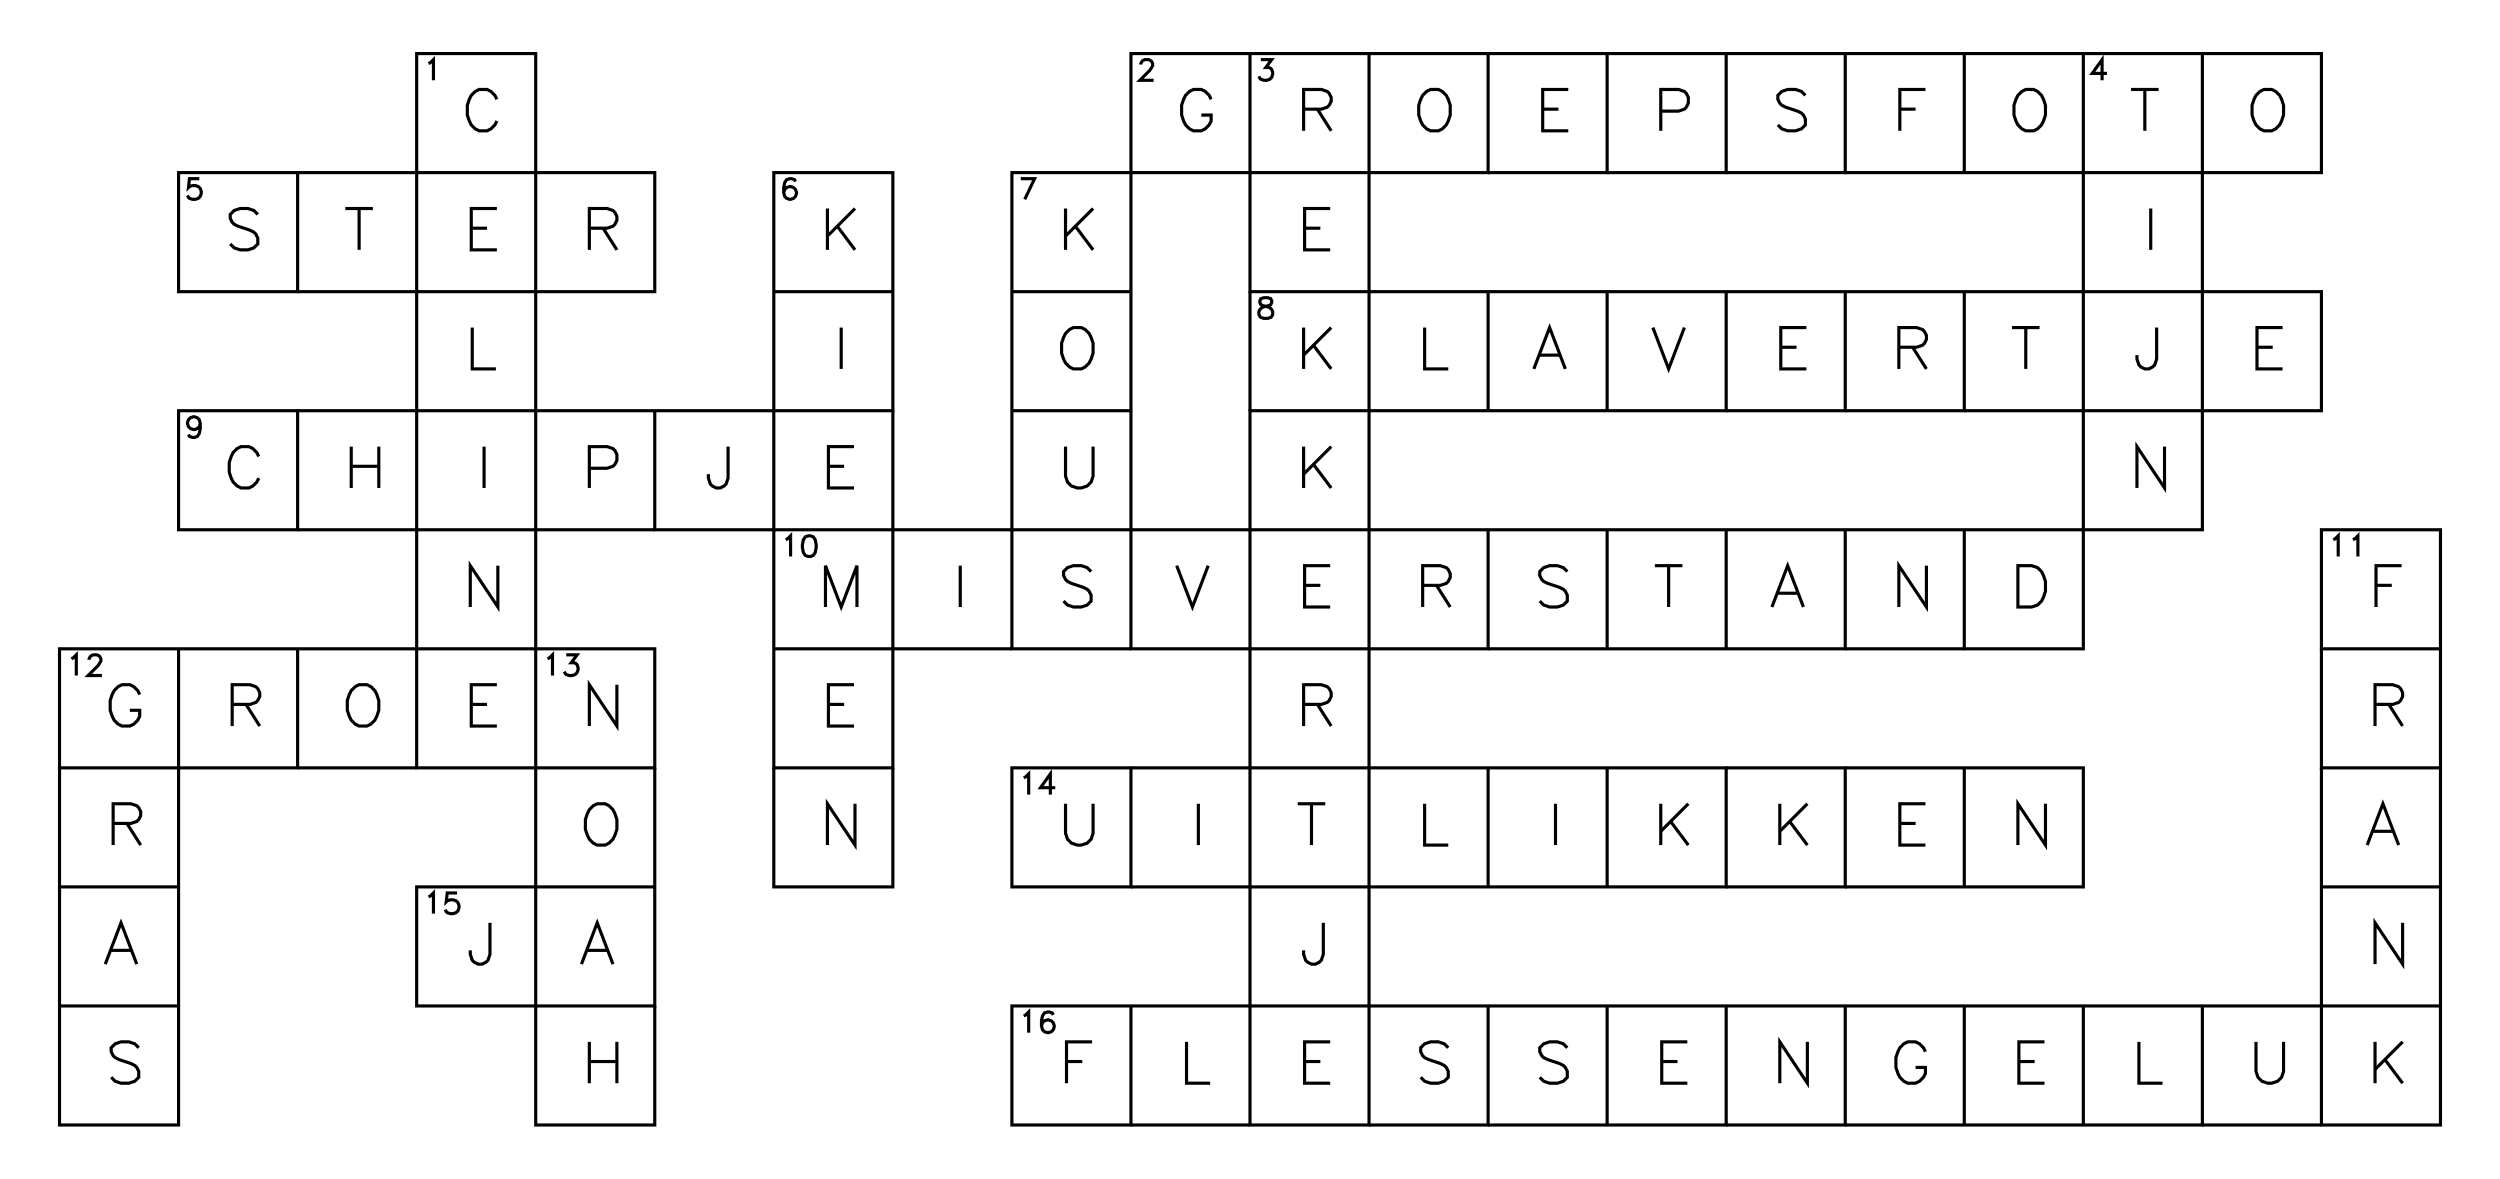 <?xml version="1.0" encoding="utf-8" ?>
<svg xmlns="http://www.w3.org/2000/svg" xmlns:cc="http://creativecommons.org/ns" xmlns:dc="http://purl.org/dc/elements/1.1/" xmlns:ev="http://www.w3.org/2001/xml-events" xmlns:inkscape="http://www.inkscape.org/namespaces/inkscape" xmlns:rdf="http://www.w3.org/1999/02/22-rdf-syntax-ns" xmlns:sodipodi="http://sodipodi.sourceforge.net/DTD/sodipodi-0.dtd" xmlns:xlink="http://www.w3.org/1999/xlink" baseProfile="tiny" height="9.9cm" version="1.2" viewBox="0 0 793.701 374.173" width="21.0cm">
  <defs/>
  <g fill="none" id="layer1" inkscape:groupmode="layer" inkscape:label="1" stroke="#000000" style="display:inline">
    <polyline points="207.874,130.394 207.874,168.189 207.874,168.189 245.669,168.189 245.669,168.189 245.669,130.394 245.669,130.394 207.874,130.394 207.874,130.394 170.079,130.394 170.079,130.394 170.079,92.598 170.079,92.598 132.284,92.598 132.284,92.598 132.284,54.803 132.284,54.803 170.079,54.803 170.079,54.803 207.874,54.803 207.874,54.803 207.874,92.598 207.874,92.598 170.079,92.598 170.079,92.598 170.079,54.803 170.079,54.803 170.079,17.008 170.079,17.008 132.284,17.008 132.284,17.008 132.284,54.803 132.284,54.803 94.488,54.803 94.488,54.803 56.693,54.803 56.693,54.803 56.693,92.598 56.693,92.598 94.488,92.598 94.488,92.598 94.488,54.803"/>
    <polyline points="136.048,20.177 136.673,19.865 136.673,19.865 137.611,18.927 137.611,18.927 137.611,25.49"/>
    <polyline points="157.744,31.53 157.119,30.28 157.119,30.28 155.869,29.03 155.869,29.03 154.619,28.405 154.619,28.405 152.119,28.405 152.119,28.405 150.869,29.03 150.869,29.03 149.619,30.28 149.619,30.28 148.994,31.53 148.994,31.53 148.369,33.406 148.369,33.406 148.369,36.531 148.369,36.531 148.994,38.406 148.994,38.406 149.619,39.656 149.619,39.656 150.869,40.906 150.869,40.906 152.119,41.531 152.119,41.531 154.619,41.531 154.619,41.531 155.869,40.906 155.869,40.906 157.119,39.656 157.119,39.656 157.744,38.406"/>
    <polygon points="359.055,17.008 359.055,54.803 359.055,54.803 321.26,54.803 321.26,54.803 321.26,92.598 321.26,92.598 321.26,130.394 321.26,130.394 321.26,168.189 321.26,168.189 359.055,168.189 359.055,168.189 359.055,130.394 359.055,130.394 359.055,92.598 359.055,92.598 359.055,54.803 359.055,54.803 396.85,54.803 396.85,54.803 434.646,54.803 434.646,54.803 434.646,17.008 434.646,17.008 396.85,17.008 396.85,17.008"/>
    <polyline points="434.646,17.008 472.441,17.008 472.441,17.008 472.441,54.803 472.441,54.803 434.646,54.803 434.646,54.803 434.646,92.598 434.646,92.598 396.85,92.598 396.85,92.598 396.85,54.803 396.85,54.803 396.85,17.008"/>
    <polyline points="362.195,20.49 362.195,20.177 362.195,20.177 362.507,19.552 362.507,19.552 362.82,19.24 362.82,19.24 363.445,18.927 363.445,18.927 364.695,18.927 364.695,18.927 365.32,19.24 365.32,19.24 365.632,19.552 365.632,19.552 365.945,20.177 365.945,20.177 365.945,20.802 365.945,20.802 365.632,21.427 365.632,21.427 365.007,22.365 365.007,22.365 361.882,25.49 361.882,25.49 366.257,25.49"/>
    <polyline points="384.515,31.53 383.89,30.28 383.89,30.28 382.64,29.03 382.64,29.03 381.39,28.405 381.39,28.405 378.89,28.405 378.89,28.405 377.64,29.03 377.64,29.03 376.39,30.28 376.39,30.28 375.765,31.53 375.765,31.53 375.14,33.406 375.14,33.406 375.14,36.531 375.14,36.531 375.765,38.406 375.765,38.406 376.39,39.656 376.39,39.656 377.64,40.906 377.64,40.906 378.89,41.531 378.89,41.531 381.39,41.531 381.39,41.531 382.64,40.906 382.64,40.906 383.89,39.656 383.89,39.656 384.515,38.406 384.515,38.406 384.515,36.531 384.515,36.531 381.39,36.531"/>
    <polyline points="400.303,18.927 403.74,18.927 403.74,18.927 401.865,21.427 401.865,21.427 402.803,21.427 402.803,21.427 403.428,21.74 403.428,21.74 403.74,22.052 403.74,22.052 404.053,22.99 404.053,22.99 404.053,23.615 404.053,23.615 403.74,24.552 403.74,24.552 403.115,25.177 403.115,25.177 402.178,25.49 402.178,25.49 401.24,25.49 401.24,25.49 400.303,25.177 400.303,25.177 399.99,24.865 399.99,24.865 399.678,24.24"/>
    <polyline points="413.873,34.656 419.498,34.656 419.498,34.656 421.373,34.031 421.373,34.031 421.998,33.406 421.998,33.406 422.623,32.156 422.623,32.156 422.623,30.905 422.623,30.905 421.998,29.655 421.998,29.655 421.373,29.03 421.373,29.03 419.498,28.405 419.498,28.405 413.873,28.405 413.873,28.405 413.873,41.531"/>
    <line x1="418.248" x2="422.623" y1="34.656" y2="41.531"/>
    <polygon points="454.168,28.405 452.918,29.03 452.918,29.03 451.668,30.28 451.668,30.28 451.043,31.53 451.043,31.53 450.418,33.406 450.418,33.406 450.418,36.531 450.418,36.531 451.043,38.406 451.043,38.406 451.668,39.656 451.668,39.656 452.918,40.906 452.918,40.906 454.168,41.531 454.168,41.531 456.668,41.531 456.668,41.531 457.918,40.906 457.918,40.906 459.168,39.656 459.168,39.656 459.793,38.406 459.793,38.406 460.418,36.531 460.418,36.531 460.418,33.406 460.418,33.406 459.793,31.53 459.793,31.53 459.168,30.28 459.168,30.28 457.918,29.03 457.918,29.03 456.668,28.405 456.668,28.405"/>
    <polyline points="472.441,54.803 510.236,54.803 510.236,54.803 510.236,17.008 510.236,17.008 472.441,17.008"/>
    <polyline points="497.901,28.405 489.776,28.405 489.776,28.405 489.776,41.531 489.776,41.531 497.901,41.531"/>
    <line x1="489.776" x2="494.776" y1="34.656" y2="34.656"/>
    <polyline points="510.236,54.803 548.032,54.803 548.032,54.803 548.032,17.008 548.032,17.008 510.236,17.008"/>
    <polyline points="527.259,35.281 532.884,35.281 532.884,35.281 534.759,34.656 534.759,34.656 535.384,34.031 535.384,34.031 536.009,32.781 536.009,32.781 536.009,30.905 536.009,30.905 535.384,29.655 535.384,29.655 534.759,29.03 534.759,29.03 532.884,28.405 532.884,28.405 527.259,28.405 527.259,28.405 527.259,41.531"/>
    <polyline points="548.032,54.803 585.827,54.803 585.827,54.803 585.827,17.008 585.827,17.008 548.032,17.008"/>
    <polyline points="573.179,30.28 571.929,29.03 571.929,29.03 570.054,28.405 570.054,28.405 567.554,28.405 567.554,28.405 565.679,29.03 565.679,29.03 564.429,30.28 564.429,30.28 564.429,31.53 564.429,31.53 565.054,32.781 565.054,32.781 565.679,33.406 565.679,33.406 566.929,34.031 566.929,34.031 570.679,35.281 570.679,35.281 571.929,35.906 571.929,35.906 572.554,36.531 572.554,36.531 573.179,37.781 573.179,37.781 573.179,39.656 573.179,39.656 571.929,40.906 571.929,40.906 570.054,41.531 570.054,41.531 567.554,41.531 567.554,41.531 565.679,40.906 565.679,40.906 564.429,39.656"/>
    <polyline points="585.827,54.803 623.622,54.803 623.622,54.803 661.417,54.803 661.417,54.803 661.417,17.008 661.417,17.008 623.622,17.008 623.622,17.008 585.827,17.008"/>
    <line x1="623.622" x2="623.622" y1="54.803" y2="17.008"/>
    <polyline points="611.287,28.405 603.162,28.405 603.162,28.405 603.162,41.531"/>
    <line x1="603.162" x2="608.162" y1="34.656" y2="34.656"/>
    <polygon points="643.145,28.405 641.895,29.03 641.895,29.03 640.645,30.28 640.645,30.28 640.02,31.53 640.02,31.53 639.395,33.406 639.395,33.406 639.395,36.531 639.395,36.531 640.02,38.406 640.02,38.406 640.645,39.656 640.645,39.656 641.895,40.906 641.895,40.906 643.145,41.531 643.145,41.531 645.645,41.531 645.645,41.531 646.895,40.906 646.895,40.906 648.145,39.656 648.145,39.656 648.77,38.406 648.77,38.406 649.395,36.531 649.395,36.531 649.395,33.406 649.395,33.406 648.77,31.53 648.77,31.53 648.145,30.28 648.145,30.28 646.895,29.03 646.895,29.03 645.645,28.405 645.645,28.405"/>
    <polyline points="548.032,92.598 548.032,130.394 548.032,130.394 510.236,130.394 510.236,130.394 472.441,130.394 472.441,130.394 434.646,130.394 434.646,130.394 434.646,168.189 434.646,168.189 434.646,205.984 434.646,205.984 434.646,243.78 434.646,243.78 396.85,243.78 396.85,243.78 396.85,205.984 396.85,205.984 359.055,205.984 359.055,205.984 359.055,168.189 359.055,168.189 396.85,168.189 396.85,168.189 396.85,130.394 396.85,130.394 434.646,130.394 434.646,130.394 434.646,92.598 434.646,92.598 472.441,92.598 472.441,92.598 510.236,92.598 510.236,92.598 548.032,92.598 548.032,92.598 585.827,92.598 585.827,92.598 623.622,92.598 623.622,92.598 661.417,92.598 661.417,92.598 661.417,54.803 661.417,54.803 699.213,54.803 699.213,54.803 699.213,17.008 699.213,17.008 661.417,17.008"/>
    <polyline points="667.37,25.49 667.37,18.927 667.37,18.927 664.245,23.302 664.245,23.302 668.932,23.302"/>
    <line x1="680.94" x2="680.94" y1="28.405" y2="41.531"/>
    <line x1="676.565" x2="685.315" y1="28.405" y2="28.405"/>
    <polyline points="472.441,168.189 472.441,205.984 472.441,205.984 434.646,205.984 434.646,205.984 396.85,205.984 396.85,205.984 396.85,168.189 396.85,168.189 434.646,168.189 434.646,168.189 472.441,168.189 472.441,168.189 510.236,168.189 510.236,168.189 548.032,168.189 548.032,168.189 585.827,168.189 585.827,168.189 623.622,168.189 623.622,168.189 661.417,168.189 661.417,168.189 661.417,130.394 661.417,130.394 661.417,92.598 661.417,92.598 699.213,92.598 699.213,92.598 699.213,54.803 699.213,54.803 737.008,54.803 737.008,54.803 737.008,17.008 737.008,17.008 699.213,17.008"/>
    <polygon points="718.735,28.405 717.485,29.03 717.485,29.03 716.235,30.28 716.235,30.28 715.61,31.53 715.61,31.53 714.985,33.406 714.985,33.406 714.985,36.531 714.985,36.531 715.61,38.406 715.61,38.406 716.235,39.656 716.235,39.656 717.485,40.906 717.485,40.906 718.735,41.531 718.735,41.531 721.235,41.531 721.235,41.531 722.485,40.906 722.485,40.906 723.735,39.656 723.735,39.656 724.36,38.406 724.36,38.406 724.985,36.531 724.985,36.531 724.985,33.406 724.985,33.406 724.36,31.53 724.36,31.53 723.735,30.28 723.735,30.28 722.485,29.03 722.485,29.03 721.235,28.405 721.235,28.405"/>
    <polyline points="63.27,56.722 60.145,56.722 60.145,56.722 59.833,59.535 59.833,59.535 60.145,59.222 60.145,59.222 61.083,58.91 61.083,58.91 62.02,58.91 62.02,58.91 62.958,59.222 62.958,59.222 63.583,59.847 63.583,59.847 63.895,60.785 63.895,60.785 63.895,61.41 63.895,61.41 63.583,62.347 63.583,62.347 62.958,62.972 62.958,62.972 62.02,63.285 62.02,63.285 61.083,63.285 61.083,63.285 60.145,62.972 60.145,62.972 59.833,62.66 59.833,62.66 59.52,62.035"/>
    <polyline points="81.841,68.076 80.591,66.826 80.591,66.826 78.716,66.201 78.716,66.201 76.216,66.201 76.216,66.201 74.341,66.826 74.341,66.826 73.091,68.076 73.091,68.076 73.091,69.326 73.091,69.326 73.716,70.576 73.716,70.576 74.341,71.201 74.341,71.201 75.591,71.826 75.591,71.826 79.341,73.076 79.341,73.076 80.591,73.701 80.591,73.701 81.216,74.326 81.216,74.326 81.841,75.576 81.841,75.576 81.841,77.451 81.841,77.451 80.591,78.701 80.591,78.701 78.716,79.326 78.716,79.326 76.216,79.326 76.216,79.326 74.341,78.701 74.341,78.701 73.091,77.451"/>
    <polyline points="94.488,92.598 132.284,92.598 132.284,92.598 132.284,130.394 132.284,130.394 170.079,130.394 170.079,130.394 170.079,168.189 170.079,168.189 207.874,168.189"/>
    <line x1="114.011" x2="114.011" y1="66.201" y2="79.326"/>
    <line x1="109.636" x2="118.386" y1="66.201" y2="66.201"/>
    <polyline points="157.744,66.201 149.619,66.201 149.619,66.201 149.619,79.326 149.619,79.326 157.744,79.326"/>
    <line x1="149.619" x2="154.619" y1="72.451" y2="72.451"/>
    <polyline points="187.101,72.451 192.726,72.451 192.726,72.451 194.601,71.826 194.601,71.826 195.226,71.201 195.226,71.201 195.851,69.951 195.851,69.951 195.851,68.701 195.851,68.701 195.226,67.451 195.226,67.451 194.601,66.826 194.601,66.826 192.726,66.201 192.726,66.201 187.101,66.201 187.101,66.201 187.101,79.326"/>
    <line x1="191.476" x2="195.851" y1="72.451" y2="79.326"/>
    <polygon points="245.669,54.803 245.669,92.598 245.669,92.598 245.669,130.394 245.669,130.394 283.465,130.394 283.465,130.394 283.465,92.598 283.465,92.598 283.465,54.803 283.465,54.803"/>
    <line x1="245.669" x2="283.465" y1="92.598" y2="92.598"/>
    <polyline points="252.559,57.66 252.247,57.035 252.247,57.035 251.309,56.722 251.309,56.722 250.684,56.722 250.684,56.722 249.747,57.035 249.747,57.035 249.122,57.972 249.122,57.972 248.809,59.535 248.809,59.535 248.809,61.097 248.809,61.097 249.122,62.347 249.122,62.347 249.747,62.972 249.747,62.972 250.684,63.285 250.684,63.285 250.997,63.285 250.997,63.285 251.934,62.972 251.934,62.972 252.559,62.347 252.559,62.347 252.872,61.41 252.872,61.41 252.872,61.097 252.872,61.097 252.559,60.16 252.559,60.16 251.934,59.535 251.934,59.535 250.997,59.222 250.997,59.222 250.684,59.222 250.684,59.222 249.747,59.535 249.747,59.535 249.122,60.16 249.122,60.16 248.809,61.097"/>
    <line x1="262.692" x2="262.692" y1="66.201" y2="79.326"/>
    <line x1="271.442" x2="262.692" y1="66.201" y2="74.951"/>
    <line x1="265.817" x2="271.442" y1="71.826" y2="79.326"/>
    <line x1="321.26" x2="359.055" y1="92.598" y2="92.598"/>
    <polyline points="324.087,56.722 328.462,56.722 328.462,56.722 325.337,63.285"/>
    <line x1="338.283" x2="338.283" y1="66.201" y2="79.326"/>
    <line x1="347.033" x2="338.283" y1="66.201" y2="74.951"/>
    <line x1="341.408" x2="347.033" y1="71.826" y2="79.326"/>
    <polyline points="422.31,66.201 414.185,66.201 414.185,66.201 414.185,79.326 414.185,79.326 422.31,79.326"/>
    <line x1="414.185" x2="419.185" y1="72.451" y2="72.451"/>
    <line x1="682.815" x2="682.815" y1="66.201" y2="79.326"/>
    <polyline points="149.931,103.996 149.931,117.121 149.931,117.121 157.431,117.121"/>
    <line x1="267.067" x2="267.067" y1="103.996" y2="117.121"/>
    <line x1="321.26" x2="359.055" y1="130.394" y2="130.394"/>
    <polygon points="340.783,103.996 339.533,104.621 339.533,104.621 338.283,105.871 338.283,105.871 337.658,107.121 337.658,107.121 337.033,108.996 337.033,108.996 337.033,112.121 337.033,112.121 337.658,113.996 337.658,113.996 338.283,115.246 338.283,115.246 339.533,116.496 339.533,116.496 340.783,117.121 340.783,117.121 343.283,117.121 343.283,117.121 344.533,116.496 344.533,116.496 345.783,115.246 345.783,115.246 346.408,113.996 346.408,113.996 347.033,112.121 347.033,112.121 347.033,108.996 347.033,108.996 346.408,107.121 346.408,107.121 345.783,105.871 345.783,105.871 344.533,104.621 344.533,104.621 343.283,103.996 343.283,103.996"/>
    <line x1="396.85" x2="396.85" y1="92.598" y2="130.394"/>
    <polygon points="401.24,94.518 400.303,94.83 400.303,94.83 399.99,95.455 399.99,95.455 399.99,96.08 399.99,96.08 400.303,96.705 400.303,96.705 400.928,97.018 400.928,97.018 402.178,97.33 402.178,97.33 403.115,97.643 403.115,97.643 403.74,98.268 403.74,98.268 404.053,98.893 404.053,98.893 404.053,99.83 404.053,99.83 403.74,100.455 403.74,100.455 403.428,100.768 403.428,100.768 402.49,101.08 402.49,101.08 401.24,101.08 401.24,101.08 400.303,100.768 400.303,100.768 399.99,100.455 399.99,100.455 399.678,99.83 399.678,99.83 399.678,98.893 399.678,98.893 399.99,98.268 399.99,98.268 400.615,97.643 400.615,97.643 401.553,97.33 401.553,97.33 402.803,97.018 402.803,97.018 403.428,96.705 403.428,96.705 403.74,96.08 403.74,96.08 403.74,95.455 403.74,95.455 403.428,94.83 403.428,94.83 402.49,94.518 402.49,94.518"/>
    <line x1="413.873" x2="413.873" y1="103.996" y2="117.121"/>
    <line x1="422.623" x2="413.873" y1="103.996" y2="112.746"/>
    <line x1="416.998" x2="422.623" y1="109.621" y2="117.121"/>
    <line x1="472.441" x2="472.441" y1="130.394" y2="92.598"/>
    <polyline points="452.293,103.996 452.293,117.121 452.293,117.121 459.793,117.121"/>
    <line x1="510.236" x2="510.236" y1="130.394" y2="92.598"/>
    <polyline points="496.964,117.121 491.964,103.996 491.964,103.996 486.964,117.121"/>
    <line x1="488.839" x2="495.089" y1="112.746" y2="112.746"/>
    <polyline points="524.759,103.996 529.759,117.121 529.759,117.121 534.759,103.996"/>
    <polyline points="548.032,130.394 585.827,130.394 585.827,130.394 585.827,92.598"/>
    <polyline points="573.492,103.996 565.367,103.996 565.367,103.996 565.367,117.121 565.367,117.121 573.492,117.121"/>
    <line x1="565.367" x2="570.367" y1="110.246" y2="110.246"/>
    <polyline points="585.827,130.394 623.622,130.394 623.622,130.394 623.622,92.598"/>
    <polyline points="602.849,110.246 608.474,110.246 608.474,110.246 610.349,109.621 610.349,109.621 610.974,108.996 610.974,108.996 611.599,107.746 611.599,107.746 611.599,106.496 611.599,106.496 610.974,105.246 610.974,105.246 610.349,104.621 610.349,104.621 608.474,103.996 608.474,103.996 602.849,103.996 602.849,103.996 602.849,117.121"/>
    <line x1="607.224" x2="611.599" y1="110.246" y2="117.121"/>
    <polyline points="623.622,130.394 661.417,130.394 661.417,130.394 699.213,130.394 699.213,130.394 699.213,92.598 699.213,92.598 737.008,92.598 737.008,92.598 737.008,130.394 737.008,130.394 699.213,130.394 699.213,130.394 699.213,168.189 699.213,168.189 661.417,168.189 661.417,168.189 661.417,205.984 661.417,205.984 623.622,205.984 623.622,205.984 623.622,168.189"/>
    <line x1="643.145" x2="643.145" y1="103.996" y2="117.121"/>
    <line x1="638.77" x2="647.52" y1="103.996" y2="103.996"/>
    <polyline points="684.69,103.996 684.69,113.996 684.69,113.996 684.065,115.871 684.065,115.871 683.44,116.496 683.44,116.496 682.19,117.121 682.19,117.121 680.94,117.121 680.94,117.121 679.69,116.496 679.69,116.496 679.065,115.871 679.065,115.871 678.44,113.996 678.44,113.996 678.44,112.746"/>
    <polyline points="724.673,103.996 716.548,103.996 716.548,103.996 716.548,117.121 716.548,117.121 724.673,117.121"/>
    <line x1="716.548" x2="721.548" y1="110.246" y2="110.246"/>
    <polygon points="56.693,130.394 56.693,168.189 56.693,168.189 94.488,168.189 94.488,168.189 94.488,130.394 94.488,130.394"/>
    <polyline points="63.583,134.5 63.27,135.438 63.27,135.438 62.645,136.063 62.645,136.063 61.708,136.375 61.708,136.375 61.395,136.375 61.395,136.375 60.458,136.063 60.458,136.063 59.833,135.438 59.833,135.438 59.52,134.5 59.52,134.5 59.52,134.188 59.52,134.188 59.833,133.25 59.833,133.25 60.458,132.625 60.458,132.625 61.395,132.313 61.395,132.313 61.708,132.313 61.708,132.313 62.645,132.625 62.645,132.625 63.27,133.25 63.27,133.25 63.583,134.5 63.583,134.5 63.583,136.063 63.583,136.063 63.27,137.625 63.27,137.625 62.645,138.563 62.645,138.563 61.708,138.875 61.708,138.875 61.083,138.875 61.083,138.875 60.145,138.563 60.145,138.563 59.833,137.938"/>
    <polyline points="82.153,144.916 81.528,143.666 81.528,143.666 80.278,142.416 80.278,142.416 79.028,141.791 79.028,141.791 76.528,141.791 76.528,141.791 75.278,142.416 75.278,142.416 74.028,143.666 74.028,143.666 73.403,144.916 73.403,144.916 72.778,146.791 72.778,146.791 72.778,149.916 72.778,149.916 73.403,151.791 73.403,151.791 74.028,153.041 74.028,153.041 75.278,154.291 75.278,154.291 76.528,154.916 76.528,154.916 79.028,154.916 79.028,154.916 80.278,154.291 80.278,154.291 81.528,153.041 81.528,153.041 82.153,151.791"/>
    <polyline points="94.488,168.189 132.284,168.189 132.284,168.189 170.079,168.189 170.079,168.189 170.079,205.984 170.079,205.984 170.079,243.78 170.079,243.78 207.874,243.78 207.874,243.78 207.874,205.984 207.874,205.984 170.079,205.984 170.079,205.984 132.284,205.984 132.284,205.984 94.488,205.984 94.488,205.984 56.693,205.984 56.693,205.984 18.898,205.984 18.898,205.984 18.898,243.78 18.898,243.78 56.693,243.78 56.693,243.78 56.693,205.984"/>
    <polyline points="207.874,243.78 207.874,281.575 207.874,281.575 207.874,319.37 207.874,319.37 170.079,319.37 170.079,319.37 132.284,319.37 132.284,319.37 132.284,281.575 132.284,281.575 170.079,281.575 170.079,281.575 170.079,243.78 170.079,243.78 132.284,243.78 132.284,243.78 132.284,205.984 132.284,205.984 132.284,168.189 132.284,168.189 132.284,130.394 132.284,130.394 94.488,130.394"/>
    <line x1="111.511" x2="111.511" y1="141.791" y2="154.916"/>
    <line x1="120.261" x2="120.261" y1="141.791" y2="154.916"/>
    <line x1="111.511" x2="120.261" y1="148.041" y2="148.041"/>
    <line x1="153.681" x2="153.681" y1="141.791" y2="154.916"/>
    <polyline points="187.101,148.666 192.726,148.666 192.726,148.666 194.601,148.041 194.601,148.041 195.226,147.416 195.226,147.416 195.851,146.166 195.851,146.166 195.851,144.291 195.851,144.291 195.226,143.041 195.226,143.041 194.601,142.416 194.601,142.416 192.726,141.791 192.726,141.791 187.101,141.791 187.101,141.791 187.101,154.916"/>
    <polyline points="231.147,141.791 231.147,151.791 231.147,151.791 230.522,153.666 230.522,153.666 229.897,154.291 229.897,154.291 228.647,154.916 228.647,154.916 227.397,154.916 227.397,154.916 226.147,154.291 226.147,154.291 225.522,153.666 225.522,153.666 224.897,151.791 224.897,151.791 224.897,150.541"/>
    <polyline points="359.055,205.984 321.26,205.984 321.26,205.984 321.26,168.189 321.26,168.189 283.465,168.189 283.465,168.189 283.465,205.984 283.465,205.984 283.465,243.78 283.465,243.78 245.669,243.78 245.669,243.78 245.669,205.984 245.669,205.984 245.669,168.189 245.669,168.189 283.465,168.189 283.465,168.189 283.465,130.394"/>
    <polyline points="271.129,141.791 263.004,141.791 263.004,141.791 263.004,154.916 263.004,154.916 271.129,154.916"/>
    <line x1="263.004" x2="268.004" y1="148.041" y2="148.041"/>
    <polyline points="338.283,141.791 338.283,151.166 338.283,151.166 338.908,153.041 338.908,153.041 340.158,154.291 340.158,154.291 342.033,154.916 342.033,154.916 343.283,154.916 343.283,154.916 345.158,154.291 345.158,154.291 346.408,153.041 346.408,153.041 347.033,151.166 347.033,151.166 347.033,141.791"/>
    <line x1="413.873" x2="413.873" y1="141.791" y2="154.916"/>
    <line x1="422.623" x2="413.873" y1="141.791" y2="150.541"/>
    <line x1="416.998" x2="422.623" y1="147.416" y2="154.916"/>
    <polyline points="687.19,141.791 687.19,154.916 687.19,154.916 678.44,141.791 678.44,141.791 678.44,154.916"/>
    <polyline points="158.056,179.587 158.056,192.712 158.056,192.712 149.306,179.587 149.306,179.587 149.306,192.712"/>
    <polyline points="245.669,205.984 283.465,205.984 283.465,205.984 321.26,205.984"/>
    <polyline points="249.434,171.358 250.059,171.046 250.059,171.046 250.997,170.108 250.997,170.108 250.997,176.671"/>
    <polygon points="256.622,170.108 255.684,170.421 255.684,170.421 255.059,171.358 255.059,171.358 254.747,172.921 254.747,172.921 254.747,173.858 254.747,173.858 255.059,175.421 255.059,175.421 255.684,176.358 255.684,176.358 256.622,176.671 256.622,176.671 257.247,176.671 257.247,176.671 258.184,176.358 258.184,176.358 258.809,175.421 258.809,175.421 259.122,173.858 259.122,173.858 259.122,172.921 259.122,172.921 258.809,171.358 258.809,171.358 258.184,170.421 258.184,170.421 257.247,170.108 257.247,170.108"/>
    <polyline points="272.067,192.712 272.067,179.587 272.067,179.587 267.067,192.712 267.067,192.712 262.067,179.587 262.067,179.587 262.067,192.712"/>
    <line x1="304.862" x2="304.862" y1="179.587" y2="192.712"/>
    <polyline points="346.408,181.462 345.158,180.212 345.158,180.212 343.283,179.587 343.283,179.587 340.783,179.587 340.783,179.587 338.908,180.212 338.908,180.212 337.658,181.462 337.658,181.462 337.658,182.712 337.658,182.712 338.283,183.962 338.283,183.962 338.908,184.587 338.908,184.587 340.158,185.212 340.158,185.212 343.908,186.462 343.908,186.462 345.158,187.087 345.158,187.087 345.783,187.712 345.783,187.712 346.408,188.962 346.408,188.962 346.408,190.837 346.408,190.837 345.158,192.087 345.158,192.087 343.283,192.712 343.283,192.712 340.783,192.712 340.783,192.712 338.908,192.087 338.908,192.087 337.658,190.837"/>
    <polyline points="373.578,179.587 378.578,192.712 378.578,192.712 383.578,179.587"/>
    <polyline points="422.31,179.587 414.185,179.587 414.185,179.587 414.185,192.712 414.185,192.712 422.31,192.712"/>
    <line x1="414.185" x2="419.185" y1="185.837" y2="185.837"/>
    <polyline points="451.668,185.837 457.293,185.837 457.293,185.837 459.168,185.212 459.168,185.212 459.793,184.587 459.793,184.587 460.418,183.337 460.418,183.337 460.418,182.087 460.418,182.087 459.793,180.837 459.793,180.837 459.168,180.212 459.168,180.212 457.293,179.587 457.293,179.587 451.668,179.587 451.668,179.587 451.668,192.712"/>
    <line x1="456.043" x2="460.418" y1="185.837" y2="192.712"/>
    <polyline points="472.441,205.984 510.236,205.984 510.236,205.984 548.032,205.984 548.032,205.984 585.827,205.984 585.827,205.984 585.827,168.189"/>
    <line x1="510.236" x2="510.236" y1="205.984" y2="168.189"/>
    <polyline points="497.589,181.462 496.339,180.212 496.339,180.212 494.464,179.587 494.464,179.587 491.964,179.587 491.964,179.587 490.089,180.212 490.089,180.212 488.839,181.462 488.839,181.462 488.839,182.712 488.839,182.712 489.464,183.962 489.464,183.962 490.089,184.587 490.089,184.587 491.339,185.212 491.339,185.212 495.089,186.462 495.089,186.462 496.339,187.087 496.339,187.087 496.964,187.712 496.964,187.712 497.589,188.962 497.589,188.962 497.589,190.837 497.589,190.837 496.339,192.087 496.339,192.087 494.464,192.712 494.464,192.712 491.964,192.712 491.964,192.712 490.089,192.087 490.089,192.087 488.839,190.837"/>
    <line x1="548.032" x2="548.032" y1="205.984" y2="168.189"/>
    <line x1="529.759" x2="529.759" y1="179.587" y2="192.712"/>
    <line x1="525.384" x2="534.134" y1="179.587" y2="179.587"/>
    <polyline points="572.554,192.712 567.554,179.587 567.554,179.587 562.554,192.712"/>
    <line x1="564.429" x2="570.679" y1="188.337" y2="188.337"/>
    <line x1="585.827" x2="623.622" y1="205.984" y2="205.984"/>
    <polyline points="611.599,179.587 611.599,192.712 611.599,192.712 602.849,179.587 602.849,179.587 602.849,192.712"/>
    <polygon points="640.645,179.587 640.645,192.712 640.645,192.712 645.02,192.712 645.02,192.712 646.895,192.087 646.895,192.087 648.145,190.837 648.145,190.837 648.77,189.587 648.77,189.587 649.395,187.712 649.395,187.712 649.395,184.587 649.395,184.587 648.77,182.712 648.77,182.712 648.145,181.462 648.145,181.462 646.895,180.212 646.895,180.212 645.02,179.587 645.02,179.587"/>
    <polygon points="737.008,168.189 737.008,205.984 737.008,205.984 774.803,205.984 774.803,205.984 774.803,168.189 774.803,168.189"/>
    <polyline points="740.773,171.358 741.398,171.046 741.398,171.046 742.335,170.108 742.335,170.108 742.335,176.671"/>
    <polyline points="747.023,171.358 747.648,171.046 747.648,171.046 748.585,170.108 748.585,170.108 748.585,176.671"/>
    <polyline points="762.468,179.587 754.343,179.587 754.343,179.587 754.343,192.712"/>
    <line x1="754.343" x2="759.343" y1="185.837" y2="185.837"/>
    <polyline points="22.662,209.154 23.287,208.841 23.287,208.841 24.225,207.904 24.225,207.904 24.225,214.466"/>
    <polyline points="28.287,209.466 28.287,209.154 28.287,209.154 28.6,208.529 28.6,208.529 28.912,208.216 28.912,208.216 29.537,207.904 29.537,207.904 30.787,207.904 30.787,207.904 31.412,208.216 31.412,208.216 31.725,208.529 31.725,208.529 32.037,209.154 32.037,209.154 32.037,209.779 32.037,209.779 31.725,210.404 31.725,210.404 31.1,211.341 31.1,211.341 27.975,214.466 27.975,214.466 32.35,214.466"/>
    <polyline points="44.358,220.507 43.733,219.257 43.733,219.257 42.483,218.007 42.483,218.007 41.233,217.382 41.233,217.382 38.733,217.382 38.733,217.382 37.483,218.007 37.483,218.007 36.233,219.257 36.233,219.257 35.608,220.507 35.608,220.507 34.983,222.382 34.983,222.382 34.983,225.507 34.983,225.507 35.608,227.382 35.608,227.382 36.233,228.632 36.233,228.632 37.483,229.882 37.483,229.882 38.733,230.507 38.733,230.507 41.233,230.507 41.233,230.507 42.483,229.882 42.483,229.882 43.733,228.632 43.733,228.632 44.358,227.382 44.358,227.382 44.358,225.507 44.358,225.507 41.233,225.507"/>
    <polyline points="56.693,319.37 56.693,357.165 56.693,357.165 18.898,357.165 18.898,357.165 18.898,319.37 18.898,319.37 56.693,319.37 56.693,319.37 56.693,281.575 56.693,281.575 56.693,243.78 56.693,243.78 94.488,243.78 94.488,243.78 94.488,205.984"/>
    <polyline points="73.716,223.632 79.341,223.632 79.341,223.632 81.216,223.007 81.216,223.007 81.841,222.382 81.841,222.382 82.466,221.132 82.466,221.132 82.466,219.882 82.466,219.882 81.841,218.632 81.841,218.632 81.216,218.007 81.216,218.007 79.341,217.382 79.341,217.382 73.716,217.382 73.716,217.382 73.716,230.507"/>
    <line x1="78.091" x2="82.466" y1="223.632" y2="230.507"/>
    <line x1="94.488" x2="132.284" y1="243.78" y2="243.78"/>
    <polygon points="114.011,217.382 112.761,218.007 112.761,218.007 111.511,219.257 111.511,219.257 110.886,220.507 110.886,220.507 110.261,222.382 110.261,222.382 110.261,225.507 110.261,225.507 110.886,227.382 110.886,227.382 111.511,228.632 111.511,228.632 112.761,229.882 112.761,229.882 114.011,230.507 114.011,230.507 116.511,230.507 116.511,230.507 117.761,229.882 117.761,229.882 119.011,228.632 119.011,228.632 119.636,227.382 119.636,227.382 120.261,225.507 120.261,225.507 120.261,222.382 120.261,222.382 119.636,220.507 119.636,220.507 119.011,219.257 119.011,219.257 117.761,218.007 117.761,218.007 116.511,217.382 116.511,217.382"/>
    <polyline points="157.744,217.382 149.619,217.382 149.619,217.382 149.619,230.507 149.619,230.507 157.744,230.507"/>
    <line x1="149.619" x2="154.619" y1="223.632" y2="223.632"/>
    <polyline points="173.844,209.154 174.469,208.841 174.469,208.841 175.406,207.904 175.406,207.904 175.406,214.466"/>
    <polyline points="179.781,207.904 183.219,207.904 183.219,207.904 181.344,210.404 181.344,210.404 182.281,210.404 182.281,210.404 182.906,210.716 182.906,210.716 183.219,211.029 183.219,211.029 183.531,211.966 183.531,211.966 183.531,212.591 183.531,212.591 183.219,213.529 183.219,213.529 182.594,214.154 182.594,214.154 181.656,214.466 181.656,214.466 180.719,214.466 180.719,214.466 179.781,214.154 179.781,214.154 179.469,213.841 179.469,213.841 179.156,213.216"/>
    <polyline points="195.851,217.382 195.851,230.507 195.851,230.507 187.101,217.382 187.101,217.382 187.101,230.507"/>
    <polyline points="271.129,217.382 263.004,217.382 263.004,217.382 263.004,230.507 263.004,230.507 271.129,230.507"/>
    <line x1="263.004" x2="268.004" y1="223.632" y2="223.632"/>
    <polyline points="413.873,223.632 419.498,223.632 419.498,223.632 421.373,223.007 421.373,223.007 421.998,222.382 421.998,222.382 422.623,221.132 422.623,221.132 422.623,219.882 422.623,219.882 421.998,218.632 421.998,218.632 421.373,218.007 421.373,218.007 419.498,217.382 419.498,217.382 413.873,217.382 413.873,217.382 413.873,230.507"/>
    <line x1="418.248" x2="422.623" y1="223.632" y2="230.507"/>
    <polyline points="737.008,205.984 737.008,243.78 737.008,243.78 774.803,243.78 774.803,243.78 774.803,205.984"/>
    <polyline points="754.03,223.632 759.655,223.632 759.655,223.632 761.53,223.007 761.53,223.007 762.155,222.382 762.155,222.382 762.78,221.132 762.78,221.132 762.78,219.882 762.78,219.882 762.155,218.632 762.155,218.632 761.53,218.007 761.53,218.007 759.655,217.382 759.655,217.382 754.03,217.382 754.03,217.382 754.03,230.507"/>
    <line x1="758.405" x2="762.78" y1="223.632" y2="230.507"/>
    <polyline points="18.898,243.78 18.898,281.575 18.898,281.575 18.898,319.37"/>
    <line x1="18.898" x2="56.693" y1="281.575" y2="281.575"/>
    <polyline points="35.92,261.427 41.545,261.427 41.545,261.427 43.42,260.802 43.42,260.802 44.045,260.177 44.045,260.177 44.67,258.927 44.67,258.927 44.67,257.677 44.67,257.677 44.045,256.427 44.045,256.427 43.42,255.802 43.42,255.802 41.545,255.177 41.545,255.177 35.92,255.177 35.92,255.177 35.92,268.302"/>
    <line x1="40.295" x2="44.67" y1="261.427" y2="268.302"/>
    <polyline points="207.874,319.37 207.874,357.165 207.874,357.165 170.079,357.165 170.079,357.165 170.079,319.37 170.079,319.37 170.079,281.575 170.079,281.575 207.874,281.575"/>
    <polygon points="189.601,255.177 188.351,255.802 188.351,255.802 187.101,257.052 187.101,257.052 186.476,258.302 186.476,258.302 185.851,260.177 185.851,260.177 185.851,263.302 185.851,263.302 186.476,265.177 186.476,265.177 187.101,266.427 187.101,266.427 188.351,267.677 188.351,267.677 189.601,268.302 189.601,268.302 192.101,268.302 192.101,268.302 193.351,267.677 193.351,267.677 194.601,266.427 194.601,266.427 195.226,265.177 195.226,265.177 195.851,263.302 195.851,263.302 195.851,260.177 195.851,260.177 195.226,258.302 195.226,258.302 194.601,257.052 194.601,257.052 193.351,255.802 193.351,255.802 192.101,255.177 192.101,255.177"/>
    <polyline points="245.669,243.78 245.669,281.575 245.669,281.575 283.465,281.575 283.465,281.575 283.465,243.78"/>
    <polyline points="271.442,255.177 271.442,268.302 271.442,268.302 262.692,255.177 262.692,255.177 262.692,268.302"/>
    <polygon points="321.26,243.78 321.26,281.575 321.26,281.575 359.055,281.575 359.055,281.575 359.055,243.78 359.055,243.78"/>
    <polyline points="325.025,246.949 325.65,246.636 325.65,246.636 326.587,245.699 326.587,245.699 326.587,252.261"/>
    <polyline points="333.462,252.261 333.462,245.699 333.462,245.699 330.337,250.074 330.337,250.074 335.025,250.074"/>
    <polyline points="338.283,255.177 338.283,264.552 338.283,264.552 338.908,266.427 338.908,266.427 340.158,267.677 340.158,267.677 342.033,268.302 342.033,268.302 343.283,268.302 343.283,268.302 345.158,267.677 345.158,267.677 346.408,266.427 346.408,266.427 347.033,264.552 347.033,264.552 347.033,255.177"/>
    <polyline points="359.055,281.575 396.85,281.575 396.85,281.575 396.85,243.78 396.85,243.78 359.055,243.78"/>
    <line x1="380.453" x2="380.453" y1="255.177" y2="268.302"/>
    <polyline points="510.236,281.575 472.441,281.575 472.441,281.575 434.646,281.575 434.646,281.575 434.646,319.37 434.646,319.37 396.85,319.37 396.85,319.37 396.85,281.575 396.85,281.575 434.646,281.575 434.646,281.575 434.646,243.78 434.646,243.78 472.441,243.78 472.441,243.78 510.236,243.78 510.236,243.78 510.236,281.575 510.236,281.575 548.032,281.575 548.032,281.575 548.032,243.78 548.032,243.78 510.236,243.78"/>
    <line x1="416.373" x2="416.373" y1="255.177" y2="268.302"/>
    <line x1="411.998" x2="420.748" y1="255.177" y2="255.177"/>
    <line x1="472.441" x2="472.441" y1="281.575" y2="243.78"/>
    <polyline points="452.293,255.177 452.293,268.302 452.293,268.302 459.793,268.302"/>
    <line x1="493.839" x2="493.839" y1="255.177" y2="268.302"/>
    <line x1="527.259" x2="527.259" y1="255.177" y2="268.302"/>
    <line x1="536.009" x2="527.259" y1="255.177" y2="263.927"/>
    <line x1="530.384" x2="536.009" y1="260.802" y2="268.302"/>
    <polyline points="548.032,281.575 585.827,281.575 585.827,281.575 585.827,243.78 585.827,243.78 548.032,243.78"/>
    <line x1="565.054" x2="565.054" y1="255.177" y2="268.302"/>
    <line x1="573.804" x2="565.054" y1="255.177" y2="263.927"/>
    <line x1="568.179" x2="573.804" y1="260.802" y2="268.302"/>
    <polyline points="585.827,281.575 623.622,281.575 623.622,281.575 661.417,281.575 661.417,281.575 661.417,243.78 661.417,243.78 623.622,243.78 623.622,243.78 585.827,243.78"/>
    <line x1="623.622" x2="623.622" y1="281.575" y2="243.78"/>
    <polyline points="611.287,255.177 603.162,255.177 603.162,255.177 603.162,268.302 603.162,268.302 611.287,268.302"/>
    <line x1="603.162" x2="608.162" y1="261.427" y2="261.427"/>
    <polyline points="649.395,255.177 649.395,268.302 649.395,268.302 640.645,255.177 640.645,255.177 640.645,268.302"/>
    <polyline points="737.008,243.78 737.008,281.575 737.008,281.575 737.008,319.37 737.008,319.37 699.213,319.37 699.213,319.37 661.417,319.37 661.417,319.37 623.622,319.37 623.622,319.37 585.827,319.37 585.827,319.37 548.032,319.37 548.032,319.37 510.236,319.37 510.236,319.37 472.441,319.37 472.441,319.37 434.646,319.37 434.646,319.37 434.646,357.165 434.646,357.165 396.85,357.165 396.85,357.165 396.85,319.37 396.85,319.37 359.055,319.37 359.055,319.37 321.26,319.37 321.26,319.37 321.26,357.165 321.26,357.165 359.055,357.165 359.055,357.165 359.055,319.37"/>
    <polyline points="737.008,281.575 774.803,281.575 774.803,281.575 774.803,243.78"/>
    <polyline points="761.53,268.302 756.53,255.177 756.53,255.177 751.53,268.302"/>
    <line x1="753.405" x2="759.655" y1="263.927" y2="263.927"/>
    <polyline points="43.42,306.097 38.42,292.972 38.42,292.972 33.42,306.097"/>
    <line x1="35.295" x2="41.545" y1="301.722" y2="301.722"/>
    <polyline points="136.048,284.744 136.673,284.432 136.673,284.432 137.611,283.494 137.611,283.494 137.611,290.057"/>
    <polyline points="145.111,283.494 141.986,283.494 141.986,283.494 141.673,286.307 141.673,286.307 141.986,285.994 141.986,285.994 142.923,285.682 142.923,285.682 143.861,285.682 143.861,285.682 144.798,285.994 144.798,285.994 145.423,286.619 145.423,286.619 145.736,287.557 145.736,287.557 145.736,288.182 145.736,288.182 145.423,289.119 145.423,289.119 144.798,289.744 144.798,289.744 143.861,290.057 143.861,290.057 142.923,290.057 142.923,290.057 141.986,289.744 141.986,289.744 141.673,289.432 141.673,289.432 141.361,288.807"/>
    <polyline points="155.556,292.972 155.556,302.972 155.556,302.972 154.931,304.847 154.931,304.847 154.306,305.472 154.306,305.472 153.056,306.097 153.056,306.097 151.806,306.097 151.806,306.097 150.556,305.472 150.556,305.472 149.931,304.847 149.931,304.847 149.306,302.972 149.306,302.972 149.306,301.722"/>
    <polyline points="194.601,306.097 189.601,292.972 189.601,292.972 184.601,306.097"/>
    <line x1="186.476" x2="192.726" y1="301.722" y2="301.722"/>
    <polyline points="420.123,292.972 420.123,302.972 420.123,302.972 419.498,304.847 419.498,304.847 418.873,305.472 418.873,305.472 417.623,306.097 417.623,306.097 416.373,306.097 416.373,306.097 415.123,305.472 415.123,305.472 414.498,304.847 414.498,304.847 413.873,302.972 413.873,302.972 413.873,301.722"/>
    <polyline points="774.803,319.37 774.803,357.165 774.803,357.165 737.008,357.165 737.008,357.165 737.008,319.37 737.008,319.37 774.803,319.37 774.803,319.37 774.803,281.575"/>
    <polyline points="762.78,292.972 762.78,306.097 762.78,306.097 754.03,292.972 754.03,292.972 754.03,306.097"/>
    <polyline points="44.045,332.643 42.795,331.393 42.795,331.393 40.92,330.768 40.92,330.768 38.42,330.768 38.42,330.768 36.545,331.393 36.545,331.393 35.295,332.643 35.295,332.643 35.295,333.893 35.295,333.893 35.92,335.143 35.92,335.143 36.545,335.768 36.545,335.768 37.795,336.393 37.795,336.393 41.545,337.643 41.545,337.643 42.795,338.268 42.795,338.268 43.42,338.893 43.42,338.893 44.045,340.143 44.045,340.143 44.045,342.018 44.045,342.018 42.795,343.268 42.795,343.268 40.92,343.893 40.92,343.893 38.42,343.893 38.42,343.893 36.545,343.268 36.545,343.268 35.295,342.018"/>
    <line x1="187.101" x2="187.101" y1="330.768" y2="343.893"/>
    <line x1="195.851" x2="195.851" y1="330.768" y2="343.893"/>
    <line x1="187.101" x2="195.851" y1="337.018" y2="337.018"/>
    <polyline points="325.025,322.539 325.65,322.227 325.65,322.227 326.587,321.289 326.587,321.289 326.587,327.852"/>
    <polyline points="334.4,322.227 334.087,321.602 334.087,321.602 333.15,321.289 333.15,321.289 332.525,321.289 332.525,321.289 331.587,321.602 331.587,321.602 330.962,322.539 330.962,322.539 330.65,324.102 330.65,324.102 330.65,325.664 330.65,325.664 330.962,326.914 330.962,326.914 331.587,327.539 331.587,327.539 332.525,327.852 332.525,327.852 332.837,327.852 332.837,327.852 333.775,327.539 333.775,327.539 334.4,326.914 334.4,326.914 334.712,325.977 334.712,325.977 334.712,325.664 334.712,325.664 334.4,324.727 334.4,324.727 333.775,324.102 333.775,324.102 332.837,323.789 332.837,323.789 332.525,323.789 332.525,323.789 331.587,324.102 331.587,324.102 330.962,324.727 330.962,324.727 330.65,325.664"/>
    <polyline points="346.72,330.768 338.595,330.768 338.595,330.768 338.595,343.893"/>
    <line x1="338.595" x2="343.595" y1="337.018" y2="337.018"/>
    <line x1="359.055" x2="396.85" y1="357.165" y2="357.165"/>
    <polyline points="376.703,330.768 376.703,343.893 376.703,343.893 384.203,343.893"/>
    <polyline points="422.31,330.768 414.185,330.768 414.185,330.768 414.185,343.893 414.185,343.893 422.31,343.893"/>
    <line x1="414.185" x2="419.185" y1="337.018" y2="337.018"/>
    <polyline points="434.646,357.165 472.441,357.165 472.441,357.165 472.441,319.37"/>
    <polyline points="459.793,332.643 458.543,331.393 458.543,331.393 456.668,330.768 456.668,330.768 454.168,330.768 454.168,330.768 452.293,331.393 452.293,331.393 451.043,332.643 451.043,332.643 451.043,333.893 451.043,333.893 451.668,335.143 451.668,335.143 452.293,335.768 452.293,335.768 453.543,336.393 453.543,336.393 457.293,337.643 457.293,337.643 458.543,338.268 458.543,338.268 459.168,338.893 459.168,338.893 459.793,340.143 459.793,340.143 459.793,342.018 459.793,342.018 458.543,343.268 458.543,343.268 456.668,343.893 456.668,343.893 454.168,343.893 454.168,343.893 452.293,343.268 452.293,343.268 451.043,342.018"/>
    <polyline points="472.441,357.165 510.236,357.165 510.236,357.165 548.032,357.165 548.032,357.165 548.032,319.37"/>
    <line x1="510.236" x2="510.236" y1="357.165" y2="319.37"/>
    <polyline points="497.589,332.643 496.339,331.393 496.339,331.393 494.464,330.768 494.464,330.768 491.964,330.768 491.964,330.768 490.089,331.393 490.089,331.393 488.839,332.643 488.839,332.643 488.839,333.893 488.839,333.893 489.464,335.143 489.464,335.143 490.089,335.768 490.089,335.768 491.339,336.393 491.339,336.393 495.089,337.643 495.089,337.643 496.339,338.268 496.339,338.268 496.964,338.893 496.964,338.893 497.589,340.143 497.589,340.143 497.589,342.018 497.589,342.018 496.339,343.268 496.339,343.268 494.464,343.893 494.464,343.893 491.964,343.893 491.964,343.893 490.089,343.268 490.089,343.268 488.839,342.018"/>
    <polyline points="535.696,330.768 527.571,330.768 527.571,330.768 527.571,343.893 527.571,343.893 535.696,343.893"/>
    <line x1="527.571" x2="532.571" y1="337.018" y2="337.018"/>
    <polyline points="548.032,357.165 585.827,357.165 585.827,357.165 585.827,319.37"/>
    <polyline points="573.804,330.768 573.804,343.893 573.804,343.893 565.054,330.768 565.054,330.768 565.054,343.893"/>
    <polyline points="585.827,357.165 623.622,357.165 623.622,357.165 661.417,357.165 661.417,357.165 699.213,357.165 699.213,357.165 699.213,319.37"/>
    <line x1="623.622" x2="623.622" y1="357.165" y2="319.37"/>
    <polyline points="611.287,333.893 610.662,332.643 610.662,332.643 609.412,331.393 609.412,331.393 608.162,330.768 608.162,330.768 605.662,330.768 605.662,330.768 604.412,331.393 604.412,331.393 603.162,332.643 603.162,332.643 602.537,333.893 602.537,333.893 601.912,335.768 601.912,335.768 601.912,338.893 601.912,338.893 602.537,340.768 602.537,340.768 603.162,342.018 603.162,342.018 604.412,343.268 604.412,343.268 605.662,343.893 605.662,343.893 608.162,343.893 608.162,343.893 609.412,343.268 609.412,343.268 610.662,342.018 610.662,342.018 611.287,340.768 611.287,340.768 611.287,338.893 611.287,338.893 608.162,338.893"/>
    <line x1="661.417" x2="661.417" y1="357.165" y2="319.37"/>
    <polyline points="649.082,330.768 640.957,330.768 640.957,330.768 640.957,343.893 640.957,343.893 649.082,343.893"/>
    <line x1="640.957" x2="645.957" y1="337.018" y2="337.018"/>
    <polyline points="679.065,330.768 679.065,343.893 679.065,343.893 686.565,343.893"/>
    <line x1="699.213" x2="737.008" y1="357.165" y2="357.165"/>
    <polyline points="716.235,330.768 716.235,340.143 716.235,340.143 716.86,342.018 716.86,342.018 718.11,343.268 718.11,343.268 719.985,343.893 719.985,343.893 721.235,343.893 721.235,343.893 723.11,343.268 723.11,343.268 724.36,342.018 724.36,342.018 724.985,340.143 724.985,340.143 724.985,330.768"/>
    <line x1="754.03" x2="754.03" y1="330.768" y2="343.893"/>
    <line x1="762.78" x2="754.03" y1="330.768" y2="339.518"/>
    <line x1="757.155" x2="762.78" y1="336.393" y2="343.893"/>
  </g>
</svg>
